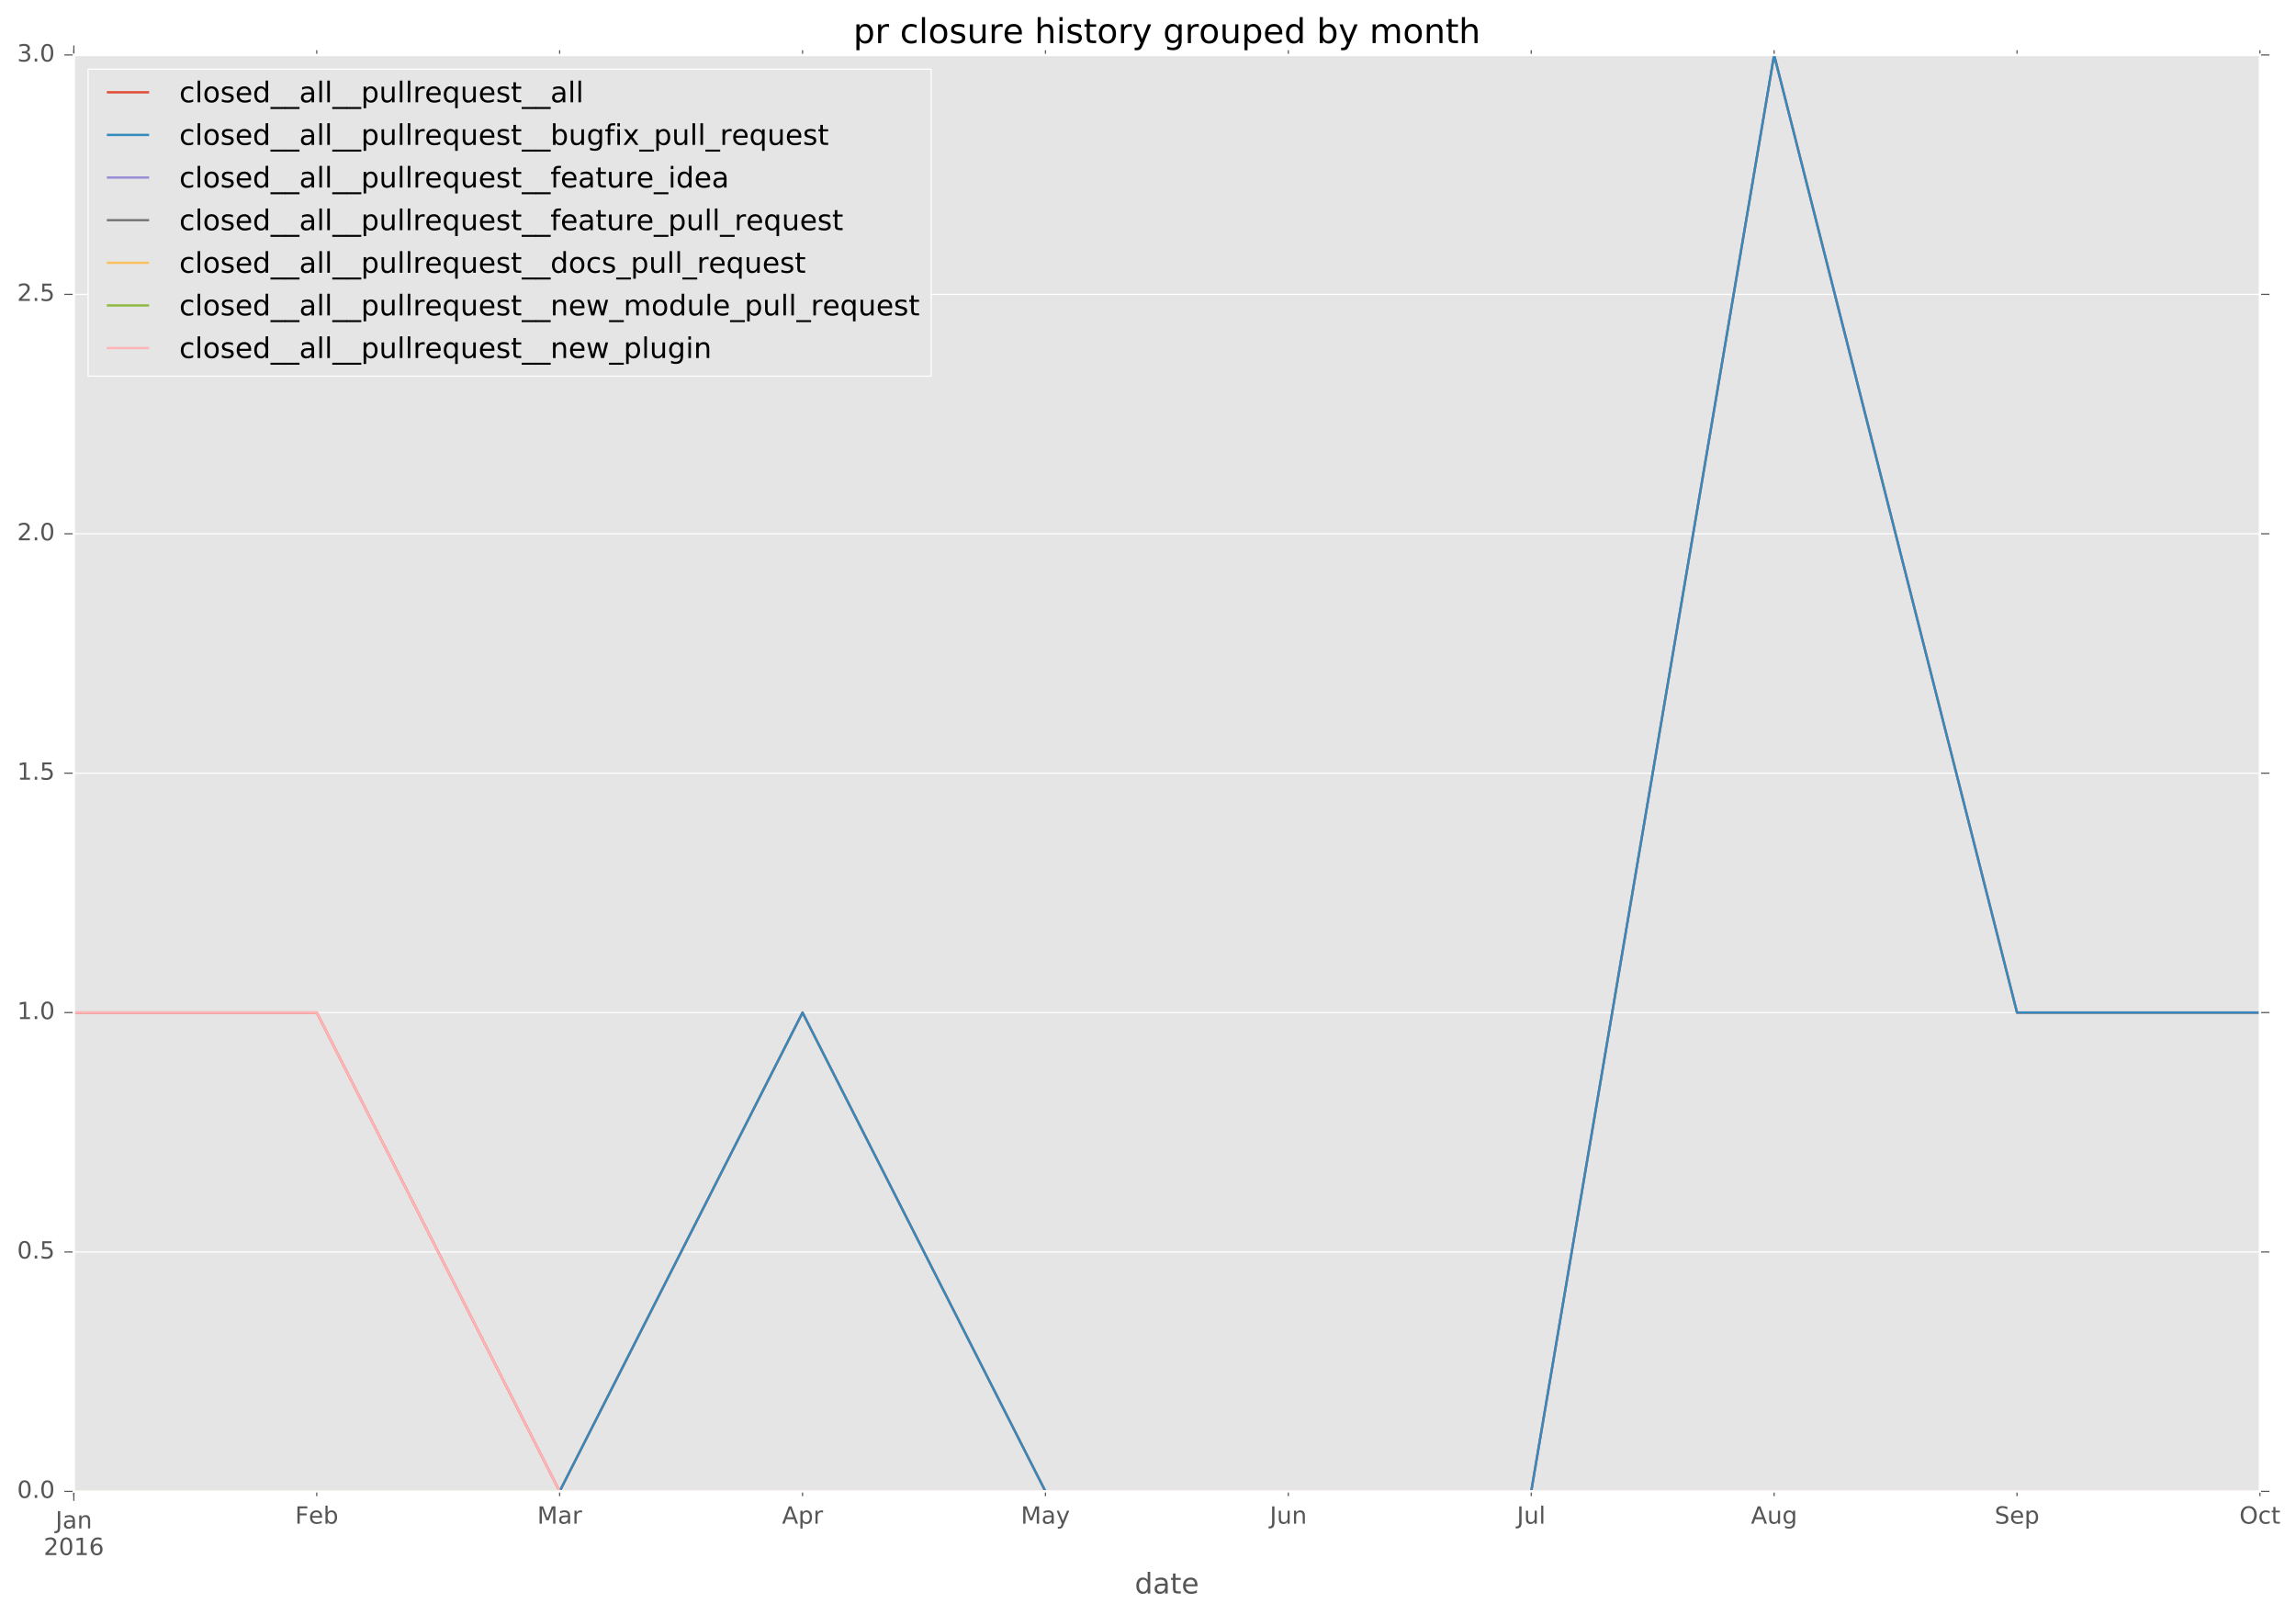 <?xml version="1.0" encoding="utf-8" standalone="no"?>
<!DOCTYPE svg PUBLIC "-//W3C//DTD SVG 1.1//EN"
  "http://www.w3.org/Graphics/SVG/1.1/DTD/svg11.dtd">
<!-- Created with matplotlib (http://matplotlib.org/) -->
<svg height="680pt" version="1.1" viewBox="0 0 967 680" width="967pt" xmlns="http://www.w3.org/2000/svg" xmlns:xlink="http://www.w3.org/1999/xlink">
 <defs>
  <style type="text/css">
*{stroke-linecap:butt;stroke-linejoin:round;stroke-miterlimit:100000;}
  </style>
 </defs>
 <g id="figure_1">
  <g id="patch_1">
   <path d="M 0 680.631 
L 967.648 680.631 
L 967.648 0 
L 0 0 
z
" style="fill:#ffffff;"/>
  </g>
  <g id="axes_1">
   <g id="patch_2">
    <path d="M 31.103 627.942 
L 951.803 627.942 
L 951.803 23.142 
L 31.103 23.142 
z
" style="fill:#e5e5e5;"/>
   </g>
   <g id="matplotlib.axis_1">
    <g id="xtick_1">
     <g id="line2d_1">
      <path clip-path="url(#pcc38a753d5)" d="M 31.103 627.942 
L 31.103 23.142 
" style="fill:none;stroke:#ffffff;stroke-linecap:square;stroke-width:0.5;"/>
     </g>
     <g id="line2d_2">
      <defs>
       <path d="M 0 0 
L 0 4 
" id="ma1727d5606" style="stroke:#555555;stroke-width:0.5;"/>
      </defs>
      <g>
       <use style="fill:#555555;stroke:#555555;stroke-width:0.5;" x="31.103" xlink:href="#ma1727d5606" y="627.942"/>
      </g>
     </g>
     <g id="line2d_3">
      <defs>
       <path d="M 0 0 
L 0 -4 
" id="m075ff909b9" style="stroke:#555555;stroke-width:0.5;"/>
      </defs>
      <g>
       <use style="fill:#555555;stroke:#555555;stroke-width:0.5;" x="31.103" xlink:href="#m075ff909b9" y="23.142"/>
      </g>
     </g>
     <g id="text_1">
      <!-- Jan -->
      <defs>
       <path d="M 54.891 33.016 
L 54.891 0 
L 45.906 0 
L 45.906 32.719 
Q 45.906 40.484 42.875 44.328 
Q 39.844 48.188 33.797 48.188 
Q 26.516 48.188 22.312 43.547 
Q 18.109 38.922 18.109 30.906 
L 18.109 0 
L 9.078 0 
L 9.078 54.688 
L 18.109 54.688 
L 18.109 46.188 
Q 21.344 51.125 25.703 53.562 
Q 30.078 56 35.797 56 
Q 45.219 56 50.047 50.172 
Q 54.891 44.344 54.891 33.016 
" id="BitstreamVeraSans-Roman-6e"/>
       <path d="M 34.281 27.484 
Q 23.391 27.484 19.188 25 
Q 14.984 22.516 14.984 16.5 
Q 14.984 11.719 18.141 8.906 
Q 21.297 6.109 26.703 6.109 
Q 34.188 6.109 38.703 11.406 
Q 43.219 16.703 43.219 25.484 
L 43.219 27.484 
z
M 52.203 31.203 
L 52.203 0 
L 43.219 0 
L 43.219 8.297 
Q 40.141 3.328 35.547 0.953 
Q 30.953 -1.422 24.312 -1.422 
Q 15.922 -1.422 10.953 3.297 
Q 6 8.016 6 15.922 
Q 6 25.141 12.172 29.828 
Q 18.359 34.516 30.609 34.516 
L 43.219 34.516 
L 43.219 35.406 
Q 43.219 41.609 39.141 45 
Q 35.062 48.391 27.688 48.391 
Q 23 48.391 18.547 47.266 
Q 14.109 46.141 10.016 43.891 
L 10.016 52.203 
Q 14.938 54.109 19.578 55.047 
Q 24.219 56 28.609 56 
Q 40.484 56 46.344 49.844 
Q 52.203 43.703 52.203 31.203 
" id="BitstreamVeraSans-Roman-61"/>
       <path d="M 9.812 72.906 
L 19.672 72.906 
L 19.672 5.078 
Q 19.672 -8.109 14.672 -14.062 
Q 9.672 -20.016 -1.422 -20.016 
L -5.172 -20.016 
L -5.172 -11.719 
L -2.094 -11.719 
Q 4.438 -11.719 7.125 -8.047 
Q 9.812 -4.391 9.812 5.078 
z
" id="BitstreamVeraSans-Roman-4a"/>
      </defs>
      <g style="fill:#555555;" transform="translate(23.395 643.54)scale(0.1 -0.1)">
       <use xlink:href="#BitstreamVeraSans-Roman-4a"/>
       <use x="29.492" xlink:href="#BitstreamVeraSans-Roman-61"/>
       <use x="90.771" xlink:href="#BitstreamVeraSans-Roman-6e"/>
      </g>
      <!-- 2016 -->
      <defs>
       <path d="M 19.188 8.297 
L 53.609 8.297 
L 53.609 0 
L 7.328 0 
L 7.328 8.297 
Q 12.938 14.109 22.625 23.891 
Q 32.328 33.688 34.812 36.531 
Q 39.547 41.844 41.422 45.531 
Q 43.312 49.219 43.312 52.781 
Q 43.312 58.594 39.234 62.25 
Q 35.156 65.922 28.609 65.922 
Q 23.969 65.922 18.812 64.312 
Q 13.672 62.703 7.812 59.422 
L 7.812 69.391 
Q 13.766 71.781 18.938 73 
Q 24.125 74.219 28.422 74.219 
Q 39.75 74.219 46.484 68.547 
Q 53.219 62.891 53.219 53.422 
Q 53.219 48.922 51.531 44.891 
Q 49.859 40.875 45.406 35.406 
Q 44.188 33.984 37.641 27.219 
Q 31.109 20.453 19.188 8.297 
" id="BitstreamVeraSans-Roman-32"/>
       <path d="M 31.781 66.406 
Q 24.172 66.406 20.328 58.906 
Q 16.5 51.422 16.5 36.375 
Q 16.5 21.391 20.328 13.891 
Q 24.172 6.391 31.781 6.391 
Q 39.453 6.391 43.281 13.891 
Q 47.125 21.391 47.125 36.375 
Q 47.125 51.422 43.281 58.906 
Q 39.453 66.406 31.781 66.406 
M 31.781 74.219 
Q 44.047 74.219 50.516 64.516 
Q 56.984 54.828 56.984 36.375 
Q 56.984 17.969 50.516 8.266 
Q 44.047 -1.422 31.781 -1.422 
Q 19.531 -1.422 13.062 8.266 
Q 6.594 17.969 6.594 36.375 
Q 6.594 54.828 13.062 64.516 
Q 19.531 74.219 31.781 74.219 
" id="BitstreamVeraSans-Roman-30"/>
       <path d="M 12.406 8.297 
L 28.516 8.297 
L 28.516 63.922 
L 10.984 60.406 
L 10.984 69.391 
L 28.422 72.906 
L 38.281 72.906 
L 38.281 8.297 
L 54.391 8.297 
L 54.391 0 
L 12.406 0 
z
" id="BitstreamVeraSans-Roman-31"/>
       <path d="M 33.016 40.375 
Q 26.375 40.375 22.484 35.828 
Q 18.609 31.297 18.609 23.391 
Q 18.609 15.531 22.484 10.953 
Q 26.375 6.391 33.016 6.391 
Q 39.656 6.391 43.531 10.953 
Q 47.406 15.531 47.406 23.391 
Q 47.406 31.297 43.531 35.828 
Q 39.656 40.375 33.016 40.375 
M 52.594 71.297 
L 52.594 62.312 
Q 48.875 64.062 45.094 64.984 
Q 41.312 65.922 37.594 65.922 
Q 27.828 65.922 22.672 59.328 
Q 17.531 52.734 16.797 39.406 
Q 19.672 43.656 24.016 45.922 
Q 28.375 48.188 33.594 48.188 
Q 44.578 48.188 50.953 41.516 
Q 57.328 34.859 57.328 23.391 
Q 57.328 12.156 50.688 5.359 
Q 44.047 -1.422 33.016 -1.422 
Q 20.359 -1.422 13.672 8.266 
Q 6.984 17.969 6.984 36.375 
Q 6.984 53.656 15.188 63.938 
Q 23.391 74.219 37.203 74.219 
Q 40.922 74.219 44.703 73.484 
Q 48.484 72.75 52.594 71.297 
" id="BitstreamVeraSans-Roman-36"/>
      </defs>
      <g style="fill:#555555;" transform="translate(18.378 654.738)scale(0.1 -0.1)">
       <use xlink:href="#BitstreamVeraSans-Roman-32"/>
       <use x="63.623" xlink:href="#BitstreamVeraSans-Roman-30"/>
       <use x="127.246" xlink:href="#BitstreamVeraSans-Roman-31"/>
       <use x="190.869" xlink:href="#BitstreamVeraSans-Roman-36"/>
      </g>
     </g>
    </g>
    <g id="xtick_2">
     <g id="line2d_4">
      <defs>
       <path d="M 0 0 
L 0 2 
" id="m8c9cc73d54" style="stroke:#555555;stroke-width:0.5;"/>
      </defs>
      <g>
       <use style="fill:#555555;stroke:#555555;stroke-width:0.5;" x="31.103" xlink:href="#m8c9cc73d54" y="627.942"/>
      </g>
     </g>
     <g id="line2d_5">
      <defs>
       <path d="M 0 0 
L 0 -2 
" id="m7465d8d0e3" style="stroke:#555555;stroke-width:0.5;"/>
      </defs>
      <g>
       <use style="fill:#555555;stroke:#555555;stroke-width:0.5;" x="31.103" xlink:href="#m7465d8d0e3" y="23.142"/>
      </g>
     </g>
    </g>
    <g id="xtick_3">
     <g id="line2d_6">
      <g>
       <use style="fill:#555555;stroke:#555555;stroke-width:0.5;" x="133.403" xlink:href="#m8c9cc73d54" y="627.942"/>
      </g>
     </g>
     <g id="line2d_7">
      <g>
       <use style="fill:#555555;stroke:#555555;stroke-width:0.5;" x="133.403" xlink:href="#m7465d8d0e3" y="23.142"/>
      </g>
     </g>
     <g id="text_2">
      <!-- Feb -->
      <defs>
       <path d="M 56.203 29.594 
L 56.203 25.203 
L 14.891 25.203 
Q 15.484 15.922 20.484 11.062 
Q 25.484 6.203 34.422 6.203 
Q 39.594 6.203 44.453 7.469 
Q 49.312 8.734 54.109 11.281 
L 54.109 2.781 
Q 49.266 0.734 44.188 -0.344 
Q 39.109 -1.422 33.891 -1.422 
Q 20.797 -1.422 13.156 6.188 
Q 5.516 13.812 5.516 26.812 
Q 5.516 40.234 12.766 48.109 
Q 20.016 56 32.328 56 
Q 43.359 56 49.781 48.891 
Q 56.203 41.797 56.203 29.594 
M 47.219 32.234 
Q 47.125 39.594 43.094 43.984 
Q 39.062 48.391 32.422 48.391 
Q 24.906 48.391 20.391 44.141 
Q 15.875 39.891 15.188 32.172 
z
" id="BitstreamVeraSans-Roman-65"/>
       <path d="M 9.812 72.906 
L 51.703 72.906 
L 51.703 64.594 
L 19.672 64.594 
L 19.672 43.109 
L 48.578 43.109 
L 48.578 34.812 
L 19.672 34.812 
L 19.672 0 
L 9.812 0 
z
" id="BitstreamVeraSans-Roman-46"/>
       <path d="M 48.688 27.297 
Q 48.688 37.203 44.609 42.844 
Q 40.531 48.484 33.406 48.484 
Q 26.266 48.484 22.188 42.844 
Q 18.109 37.203 18.109 27.297 
Q 18.109 17.391 22.188 11.75 
Q 26.266 6.109 33.406 6.109 
Q 40.531 6.109 44.609 11.75 
Q 48.688 17.391 48.688 27.297 
M 18.109 46.391 
Q 20.953 51.266 25.266 53.625 
Q 29.594 56 35.594 56 
Q 45.562 56 51.781 48.094 
Q 58.016 40.188 58.016 27.297 
Q 58.016 14.406 51.781 6.484 
Q 45.562 -1.422 35.594 -1.422 
Q 29.594 -1.422 25.266 0.953 
Q 20.953 3.328 18.109 8.203 
L 18.109 0 
L 9.078 0 
L 9.078 75.984 
L 18.109 75.984 
z
" id="BitstreamVeraSans-Roman-62"/>
      </defs>
      <g style="fill:#555555;" transform="translate(124.28 641.54)scale(0.1 -0.1)">
       <use xlink:href="#BitstreamVeraSans-Roman-46"/>
       <use x="57.441" xlink:href="#BitstreamVeraSans-Roman-65"/>
       <use x="118.965" xlink:href="#BitstreamVeraSans-Roman-62"/>
      </g>
     </g>
    </g>
    <g id="xtick_4">
     <g id="line2d_8">
      <g>
       <use style="fill:#555555;stroke:#555555;stroke-width:0.5;" x="235.703" xlink:href="#m8c9cc73d54" y="627.942"/>
      </g>
     </g>
     <g id="line2d_9">
      <g>
       <use style="fill:#555555;stroke:#555555;stroke-width:0.5;" x="235.703" xlink:href="#m7465d8d0e3" y="23.142"/>
      </g>
     </g>
     <g id="text_3">
      <!-- Mar -->
      <defs>
       <path d="M 9.812 72.906 
L 24.516 72.906 
L 43.109 23.297 
L 61.812 72.906 
L 76.516 72.906 
L 76.516 0 
L 66.891 0 
L 66.891 64.016 
L 48.094 14.016 
L 38.188 14.016 
L 19.391 64.016 
L 19.391 0 
L 9.812 0 
z
" id="BitstreamVeraSans-Roman-4d"/>
       <path d="M 41.109 46.297 
Q 39.594 47.172 37.812 47.578 
Q 36.031 48 33.891 48 
Q 26.266 48 22.188 43.047 
Q 18.109 38.094 18.109 28.812 
L 18.109 0 
L 9.078 0 
L 9.078 54.688 
L 18.109 54.688 
L 18.109 46.188 
Q 20.953 51.172 25.484 53.578 
Q 30.031 56 36.531 56 
Q 37.453 56 38.578 55.875 
Q 39.703 55.766 41.062 55.516 
z
" id="BitstreamVeraSans-Roman-72"/>
      </defs>
      <g style="fill:#555555;" transform="translate(226.27 641.54)scale(0.1 -0.1)">
       <use xlink:href="#BitstreamVeraSans-Roman-4d"/>
       <use x="86.279" xlink:href="#BitstreamVeraSans-Roman-61"/>
       <use x="147.559" xlink:href="#BitstreamVeraSans-Roman-72"/>
      </g>
     </g>
    </g>
    <g id="xtick_5">
     <g id="line2d_10">
      <g>
       <use style="fill:#555555;stroke:#555555;stroke-width:0.5;" x="338.003" xlink:href="#m8c9cc73d54" y="627.942"/>
      </g>
     </g>
     <g id="line2d_11">
      <g>
       <use style="fill:#555555;stroke:#555555;stroke-width:0.5;" x="338.003" xlink:href="#m7465d8d0e3" y="23.142"/>
      </g>
     </g>
     <g id="text_4">
      <!-- Apr -->
      <defs>
       <path d="M 18.109 8.203 
L 18.109 -20.797 
L 9.078 -20.797 
L 9.078 54.688 
L 18.109 54.688 
L 18.109 46.391 
Q 20.953 51.266 25.266 53.625 
Q 29.594 56 35.594 56 
Q 45.562 56 51.781 48.094 
Q 58.016 40.188 58.016 27.297 
Q 58.016 14.406 51.781 6.484 
Q 45.562 -1.422 35.594 -1.422 
Q 29.594 -1.422 25.266 0.953 
Q 20.953 3.328 18.109 8.203 
M 48.688 27.297 
Q 48.688 37.203 44.609 42.844 
Q 40.531 48.484 33.406 48.484 
Q 26.266 48.484 22.188 42.844 
Q 18.109 37.203 18.109 27.297 
Q 18.109 17.391 22.188 11.75 
Q 26.266 6.109 33.406 6.109 
Q 40.531 6.109 44.609 11.75 
Q 48.688 17.391 48.688 27.297 
" id="BitstreamVeraSans-Roman-70"/>
       <path d="M 34.188 63.188 
L 20.797 26.906 
L 47.609 26.906 
z
M 28.609 72.906 
L 39.797 72.906 
L 67.578 0 
L 57.328 0 
L 50.688 18.703 
L 17.828 18.703 
L 11.188 0 
L 0.781 0 
z
" id="BitstreamVeraSans-Roman-41"/>
      </defs>
      <g style="fill:#555555;" transform="translate(329.353 641.54)scale(0.1 -0.1)">
       <use xlink:href="#BitstreamVeraSans-Roman-41"/>
       <use x="68.408" xlink:href="#BitstreamVeraSans-Roman-70"/>
       <use x="131.885" xlink:href="#BitstreamVeraSans-Roman-72"/>
      </g>
     </g>
    </g>
    <g id="xtick_6">
     <g id="line2d_12">
      <g>
       <use style="fill:#555555;stroke:#555555;stroke-width:0.5;" x="440.303" xlink:href="#m8c9cc73d54" y="627.942"/>
      </g>
     </g>
     <g id="line2d_13">
      <g>
       <use style="fill:#555555;stroke:#555555;stroke-width:0.5;" x="440.303" xlink:href="#m7465d8d0e3" y="23.142"/>
      </g>
     </g>
     <g id="text_5">
      <!-- May -->
      <defs>
       <path d="M 32.172 -5.078 
Q 28.375 -14.844 24.75 -17.812 
Q 21.141 -20.797 15.094 -20.797 
L 7.906 -20.797 
L 7.906 -13.281 
L 13.188 -13.281 
Q 16.891 -13.281 18.938 -11.516 
Q 21 -9.766 23.484 -3.219 
L 25.094 0.875 
L 2.984 54.688 
L 12.5 54.688 
L 29.594 11.922 
L 46.688 54.688 
L 56.203 54.688 
z
" id="BitstreamVeraSans-Roman-79"/>
      </defs>
      <g style="fill:#555555;" transform="translate(429.966 641.54)scale(0.1 -0.1)">
       <use xlink:href="#BitstreamVeraSans-Roman-4d"/>
       <use x="86.279" xlink:href="#BitstreamVeraSans-Roman-61"/>
       <use x="147.559" xlink:href="#BitstreamVeraSans-Roman-79"/>
      </g>
     </g>
    </g>
    <g id="xtick_7">
     <g id="line2d_14">
      <g>
       <use style="fill:#555555;stroke:#555555;stroke-width:0.5;" x="542.603" xlink:href="#m8c9cc73d54" y="627.942"/>
      </g>
     </g>
     <g id="line2d_15">
      <g>
       <use style="fill:#555555;stroke:#555555;stroke-width:0.5;" x="542.603" xlink:href="#m7465d8d0e3" y="23.142"/>
      </g>
     </g>
     <g id="text_6">
      <!-- Jun -->
      <defs>
       <path d="M 8.5 21.578 
L 8.5 54.688 
L 17.484 54.688 
L 17.484 21.922 
Q 17.484 14.156 20.5 10.266 
Q 23.531 6.391 29.594 6.391 
Q 36.859 6.391 41.078 11.031 
Q 45.312 15.672 45.312 23.688 
L 45.312 54.688 
L 54.297 54.688 
L 54.297 0 
L 45.312 0 
L 45.312 8.406 
Q 42.047 3.422 37.719 1 
Q 33.406 -1.422 27.688 -1.422 
Q 18.266 -1.422 13.375 4.438 
Q 8.5 10.297 8.5 21.578 
" id="BitstreamVeraSans-Roman-75"/>
      </defs>
      <g style="fill:#555555;" transform="translate(534.791 641.54)scale(0.1 -0.1)">
       <use xlink:href="#BitstreamVeraSans-Roman-4a"/>
       <use x="29.492" xlink:href="#BitstreamVeraSans-Roman-75"/>
       <use x="92.871" xlink:href="#BitstreamVeraSans-Roman-6e"/>
      </g>
     </g>
    </g>
    <g id="xtick_8">
     <g id="line2d_16">
      <g>
       <use style="fill:#555555;stroke:#555555;stroke-width:0.5;" x="644.903" xlink:href="#m8c9cc73d54" y="627.942"/>
      </g>
     </g>
     <g id="line2d_17">
      <g>
       <use style="fill:#555555;stroke:#555555;stroke-width:0.5;" x="644.903" xlink:href="#m7465d8d0e3" y="23.142"/>
      </g>
     </g>
     <g id="text_7">
      <!-- Jul -->
      <defs>
       <path d="M 9.422 75.984 
L 18.406 75.984 
L 18.406 0 
L 9.422 0 
z
" id="BitstreamVeraSans-Roman-6c"/>
      </defs>
      <g style="fill:#555555;" transform="translate(638.87 641.54)scale(0.1 -0.1)">
       <use xlink:href="#BitstreamVeraSans-Roman-4a"/>
       <use x="29.492" xlink:href="#BitstreamVeraSans-Roman-75"/>
       <use x="92.871" xlink:href="#BitstreamVeraSans-Roman-6c"/>
      </g>
     </g>
    </g>
    <g id="xtick_9">
     <g id="line2d_18">
      <g>
       <use style="fill:#555555;stroke:#555555;stroke-width:0.5;" x="747.203" xlink:href="#m8c9cc73d54" y="627.942"/>
      </g>
     </g>
     <g id="line2d_19">
      <g>
       <use style="fill:#555555;stroke:#555555;stroke-width:0.5;" x="747.203" xlink:href="#m7465d8d0e3" y="23.142"/>
      </g>
     </g>
     <g id="text_8">
      <!-- Aug -->
      <defs>
       <path d="M 45.406 27.984 
Q 45.406 37.75 41.375 43.109 
Q 37.359 48.484 30.078 48.484 
Q 22.859 48.484 18.828 43.109 
Q 14.797 37.75 14.797 27.984 
Q 14.797 18.266 18.828 12.891 
Q 22.859 7.516 30.078 7.516 
Q 37.359 7.516 41.375 12.891 
Q 45.406 18.266 45.406 27.984 
M 54.391 6.781 
Q 54.391 -7.172 48.188 -13.984 
Q 42 -20.797 29.203 -20.797 
Q 24.469 -20.797 20.266 -20.094 
Q 16.062 -19.391 12.109 -17.922 
L 12.109 -9.188 
Q 16.062 -11.328 19.922 -12.344 
Q 23.781 -13.375 27.781 -13.375 
Q 36.625 -13.375 41.016 -8.766 
Q 45.406 -4.156 45.406 5.172 
L 45.406 9.625 
Q 42.625 4.781 38.281 2.391 
Q 33.938 0 27.875 0 
Q 17.828 0 11.672 7.656 
Q 5.516 15.328 5.516 27.984 
Q 5.516 40.672 11.672 48.328 
Q 17.828 56 27.875 56 
Q 33.938 56 38.281 53.609 
Q 42.625 51.219 45.406 46.391 
L 45.406 54.688 
L 54.391 54.688 
z
" id="BitstreamVeraSans-Roman-67"/>
      </defs>
      <g style="fill:#555555;" transform="translate(737.44 641.54)scale(0.1 -0.1)">
       <use xlink:href="#BitstreamVeraSans-Roman-41"/>
       <use x="68.408" xlink:href="#BitstreamVeraSans-Roman-75"/>
       <use x="131.787" xlink:href="#BitstreamVeraSans-Roman-67"/>
      </g>
     </g>
    </g>
    <g id="xtick_10">
     <g id="line2d_20">
      <g>
       <use style="fill:#555555;stroke:#555555;stroke-width:0.5;" x="849.503" xlink:href="#m8c9cc73d54" y="627.942"/>
      </g>
     </g>
     <g id="line2d_21">
      <g>
       <use style="fill:#555555;stroke:#555555;stroke-width:0.5;" x="849.503" xlink:href="#m7465d8d0e3" y="23.142"/>
      </g>
     </g>
     <g id="text_9">
      <!-- Sep -->
      <defs>
       <path d="M 53.516 70.516 
L 53.516 60.891 
Q 47.906 63.578 42.922 64.891 
Q 37.938 66.219 33.297 66.219 
Q 25.25 66.219 20.875 63.094 
Q 16.5 59.969 16.5 54.203 
Q 16.5 49.359 19.406 46.891 
Q 22.312 44.438 30.422 42.922 
L 36.375 41.703 
Q 47.406 39.594 52.656 34.297 
Q 57.906 29 57.906 20.125 
Q 57.906 9.516 50.797 4.047 
Q 43.703 -1.422 29.984 -1.422 
Q 24.812 -1.422 18.969 -0.25 
Q 13.141 0.922 6.891 3.219 
L 6.891 13.375 
Q 12.891 10.016 18.656 8.297 
Q 24.422 6.594 29.984 6.594 
Q 38.422 6.594 43.016 9.906 
Q 47.609 13.234 47.609 19.391 
Q 47.609 24.75 44.312 27.781 
Q 41.016 30.812 33.5 32.328 
L 27.484 33.5 
Q 16.453 35.688 11.516 40.375 
Q 6.594 45.062 6.594 53.422 
Q 6.594 63.094 13.406 68.656 
Q 20.219 74.219 32.172 74.219 
Q 37.312 74.219 42.625 73.281 
Q 47.953 72.359 53.516 70.516 
" id="BitstreamVeraSans-Roman-53"/>
      </defs>
      <g style="fill:#555555;" transform="translate(840.078 641.54)scale(0.1 -0.1)">
       <use xlink:href="#BitstreamVeraSans-Roman-53"/>
       <use x="63.477" xlink:href="#BitstreamVeraSans-Roman-65"/>
       <use x="125.0" xlink:href="#BitstreamVeraSans-Roman-70"/>
      </g>
     </g>
    </g>
    <g id="xtick_11">
     <g id="line2d_22">
      <g>
       <use style="fill:#555555;stroke:#555555;stroke-width:0.5;" x="951.803" xlink:href="#m8c9cc73d54" y="627.942"/>
      </g>
     </g>
     <g id="line2d_23">
      <g>
       <use style="fill:#555555;stroke:#555555;stroke-width:0.5;" x="951.803" xlink:href="#m7465d8d0e3" y="23.142"/>
      </g>
     </g>
     <g id="text_10">
      <!-- Oct -->
      <defs>
       <path d="M 39.406 66.219 
Q 28.656 66.219 22.328 58.203 
Q 16.016 50.203 16.016 36.375 
Q 16.016 22.609 22.328 14.594 
Q 28.656 6.594 39.406 6.594 
Q 50.141 6.594 56.422 14.594 
Q 62.703 22.609 62.703 36.375 
Q 62.703 50.203 56.422 58.203 
Q 50.141 66.219 39.406 66.219 
M 39.406 74.219 
Q 54.734 74.219 63.906 63.938 
Q 73.094 53.656 73.094 36.375 
Q 73.094 19.141 63.906 8.859 
Q 54.734 -1.422 39.406 -1.422 
Q 24.031 -1.422 14.812 8.828 
Q 5.609 19.094 5.609 36.375 
Q 5.609 53.656 14.812 63.938 
Q 24.031 74.219 39.406 74.219 
" id="BitstreamVeraSans-Roman-4f"/>
       <path d="M 18.312 70.219 
L 18.312 54.688 
L 36.812 54.688 
L 36.812 47.703 
L 18.312 47.703 
L 18.312 18.016 
Q 18.312 11.328 20.141 9.422 
Q 21.969 7.516 27.594 7.516 
L 36.812 7.516 
L 36.812 0 
L 27.594 0 
Q 17.188 0 13.234 3.875 
Q 9.281 7.766 9.281 18.016 
L 9.281 47.703 
L 2.688 47.703 
L 2.688 54.688 
L 9.281 54.688 
L 9.281 70.219 
z
" id="BitstreamVeraSans-Roman-74"/>
       <path d="M 48.781 52.594 
L 48.781 44.188 
Q 44.969 46.297 41.141 47.344 
Q 37.312 48.391 33.406 48.391 
Q 24.656 48.391 19.812 42.844 
Q 14.984 37.312 14.984 27.297 
Q 14.984 17.281 19.812 11.734 
Q 24.656 6.203 33.406 6.203 
Q 37.312 6.203 41.141 7.25 
Q 44.969 8.297 48.781 10.406 
L 48.781 2.094 
Q 45.016 0.344 40.984 -0.531 
Q 36.969 -1.422 32.422 -1.422 
Q 20.062 -1.422 12.781 6.344 
Q 5.516 14.109 5.516 27.297 
Q 5.516 40.672 12.859 48.328 
Q 20.219 56 33.016 56 
Q 37.156 56 41.109 55.141 
Q 45.062 54.297 48.781 52.594 
" id="BitstreamVeraSans-Roman-63"/>
      </defs>
      <g style="fill:#555555;" transform="translate(943.158 641.54)scale(0.1 -0.1)">
       <use xlink:href="#BitstreamVeraSans-Roman-4f"/>
       <use x="78.711" xlink:href="#BitstreamVeraSans-Roman-63"/>
       <use x="133.691" xlink:href="#BitstreamVeraSans-Roman-74"/>
      </g>
     </g>
    </g>
    <g id="text_11">
     <!-- date -->
     <defs>
      <path d="M 45.406 46.391 
L 45.406 75.984 
L 54.391 75.984 
L 54.391 0 
L 45.406 0 
L 45.406 8.203 
Q 42.578 3.328 38.25 0.953 
Q 33.938 -1.422 27.875 -1.422 
Q 17.969 -1.422 11.734 6.484 
Q 5.516 14.406 5.516 27.297 
Q 5.516 40.188 11.734 48.094 
Q 17.969 56 27.875 56 
Q 33.938 56 38.25 53.625 
Q 42.578 51.266 45.406 46.391 
M 14.797 27.297 
Q 14.797 17.391 18.875 11.75 
Q 22.953 6.109 30.078 6.109 
Q 37.203 6.109 41.297 11.75 
Q 45.406 17.391 45.406 27.297 
Q 45.406 37.203 41.297 42.844 
Q 37.203 48.484 30.078 48.484 
Q 22.953 48.484 18.875 42.844 
Q 14.797 37.203 14.797 27.297 
" id="BitstreamVeraSans-Roman-64"/>
     </defs>
     <g style="fill:#555555;" transform="translate(477.923 670.936)scale(0.12 -0.12)">
      <use xlink:href="#BitstreamVeraSans-Roman-64"/>
      <use x="63.477" xlink:href="#BitstreamVeraSans-Roman-61"/>
      <use x="124.756" xlink:href="#BitstreamVeraSans-Roman-74"/>
      <use x="163.965" xlink:href="#BitstreamVeraSans-Roman-65"/>
     </g>
    </g>
   </g>
   <g id="matplotlib.axis_2">
    <g id="ytick_1">
     <g id="line2d_24">
      <path clip-path="url(#pcc38a753d5)" d="M 31.103 627.942 
L 951.803 627.942 
" style="fill:none;stroke:#ffffff;stroke-linecap:square;stroke-width:0.5;"/>
     </g>
     <g id="line2d_25">
      <defs>
       <path d="M 0 0 
L -4 0 
" id="m5e8df4a61f" style="stroke:#555555;stroke-width:0.5;"/>
      </defs>
      <g>
       <use style="fill:#555555;stroke:#555555;stroke-width:0.5;" x="31.103" xlink:href="#m5e8df4a61f" y="627.942"/>
      </g>
     </g>
     <g id="line2d_26">
      <defs>
       <path d="M 0 0 
L 4 0 
" id="m4ca5c4019c" style="stroke:#555555;stroke-width:0.5;"/>
      </defs>
      <g>
       <use style="fill:#555555;stroke:#555555;stroke-width:0.5;" x="951.803" xlink:href="#m4ca5c4019c" y="627.942"/>
      </g>
     </g>
     <g id="text_12">
      <!-- 0.0 -->
      <defs>
       <path d="M 10.688 12.406 
L 21 12.406 
L 21 0 
L 10.688 0 
z
" id="BitstreamVeraSans-Roman-2e"/>
      </defs>
      <g style="fill:#555555;" transform="translate(7.2 630.701)scale(0.1 -0.1)">
       <use xlink:href="#BitstreamVeraSans-Roman-30"/>
       <use x="63.623" xlink:href="#BitstreamVeraSans-Roman-2e"/>
       <use x="95.41" xlink:href="#BitstreamVeraSans-Roman-30"/>
      </g>
     </g>
    </g>
    <g id="ytick_2">
     <g id="line2d_27">
      <path clip-path="url(#pcc38a753d5)" d="M 31.103 527.142 
L 951.803 527.142 
" style="fill:none;stroke:#ffffff;stroke-linecap:square;stroke-width:0.5;"/>
     </g>
     <g id="line2d_28">
      <g>
       <use style="fill:#555555;stroke:#555555;stroke-width:0.5;" x="31.103" xlink:href="#m5e8df4a61f" y="527.142"/>
      </g>
     </g>
     <g id="line2d_29">
      <g>
       <use style="fill:#555555;stroke:#555555;stroke-width:0.5;" x="951.803" xlink:href="#m4ca5c4019c" y="527.142"/>
      </g>
     </g>
     <g id="text_13">
      <!-- 0.5 -->
      <defs>
       <path d="M 10.797 72.906 
L 49.516 72.906 
L 49.516 64.594 
L 19.828 64.594 
L 19.828 46.734 
Q 21.969 47.469 24.109 47.828 
Q 26.266 48.188 28.422 48.188 
Q 40.625 48.188 47.75 41.5 
Q 54.891 34.812 54.891 23.391 
Q 54.891 11.625 47.562 5.094 
Q 40.234 -1.422 26.906 -1.422 
Q 22.312 -1.422 17.547 -0.641 
Q 12.797 0.141 7.719 1.703 
L 7.719 11.625 
Q 12.109 9.234 16.797 8.062 
Q 21.484 6.891 26.703 6.891 
Q 35.156 6.891 40.078 11.328 
Q 45.016 15.766 45.016 23.391 
Q 45.016 31 40.078 35.438 
Q 35.156 39.891 26.703 39.891 
Q 22.75 39.891 18.812 39.016 
Q 14.891 38.141 10.797 36.281 
z
" id="BitstreamVeraSans-Roman-35"/>
      </defs>
      <g style="fill:#555555;" transform="translate(7.2 529.901)scale(0.1 -0.1)">
       <use xlink:href="#BitstreamVeraSans-Roman-30"/>
       <use x="63.623" xlink:href="#BitstreamVeraSans-Roman-2e"/>
       <use x="95.41" xlink:href="#BitstreamVeraSans-Roman-35"/>
      </g>
     </g>
    </g>
    <g id="ytick_3">
     <g id="line2d_30">
      <path clip-path="url(#pcc38a753d5)" d="M 31.103 426.342 
L 951.803 426.342 
" style="fill:none;stroke:#ffffff;stroke-linecap:square;stroke-width:0.5;"/>
     </g>
     <g id="line2d_31">
      <g>
       <use style="fill:#555555;stroke:#555555;stroke-width:0.5;" x="31.103" xlink:href="#m5e8df4a61f" y="426.342"/>
      </g>
     </g>
     <g id="line2d_32">
      <g>
       <use style="fill:#555555;stroke:#555555;stroke-width:0.5;" x="951.803" xlink:href="#m4ca5c4019c" y="426.342"/>
      </g>
     </g>
     <g id="text_14">
      <!-- 1.0 -->
      <g style="fill:#555555;" transform="translate(7.2 429.101)scale(0.1 -0.1)">
       <use xlink:href="#BitstreamVeraSans-Roman-31"/>
       <use x="63.623" xlink:href="#BitstreamVeraSans-Roman-2e"/>
       <use x="95.41" xlink:href="#BitstreamVeraSans-Roman-30"/>
      </g>
     </g>
    </g>
    <g id="ytick_4">
     <g id="line2d_33">
      <path clip-path="url(#pcc38a753d5)" d="M 31.103 325.542 
L 951.803 325.542 
" style="fill:none;stroke:#ffffff;stroke-linecap:square;stroke-width:0.5;"/>
     </g>
     <g id="line2d_34">
      <g>
       <use style="fill:#555555;stroke:#555555;stroke-width:0.5;" x="31.103" xlink:href="#m5e8df4a61f" y="325.542"/>
      </g>
     </g>
     <g id="line2d_35">
      <g>
       <use style="fill:#555555;stroke:#555555;stroke-width:0.5;" x="951.803" xlink:href="#m4ca5c4019c" y="325.542"/>
      </g>
     </g>
     <g id="text_15">
      <!-- 1.5 -->
      <g style="fill:#555555;" transform="translate(7.2 328.301)scale(0.1 -0.1)">
       <use xlink:href="#BitstreamVeraSans-Roman-31"/>
       <use x="63.623" xlink:href="#BitstreamVeraSans-Roman-2e"/>
       <use x="95.41" xlink:href="#BitstreamVeraSans-Roman-35"/>
      </g>
     </g>
    </g>
    <g id="ytick_5">
     <g id="line2d_36">
      <path clip-path="url(#pcc38a753d5)" d="M 31.103 224.742 
L 951.803 224.742 
" style="fill:none;stroke:#ffffff;stroke-linecap:square;stroke-width:0.5;"/>
     </g>
     <g id="line2d_37">
      <g>
       <use style="fill:#555555;stroke:#555555;stroke-width:0.5;" x="31.103" xlink:href="#m5e8df4a61f" y="224.742"/>
      </g>
     </g>
     <g id="line2d_38">
      <g>
       <use style="fill:#555555;stroke:#555555;stroke-width:0.5;" x="951.803" xlink:href="#m4ca5c4019c" y="224.742"/>
      </g>
     </g>
     <g id="text_16">
      <!-- 2.0 -->
      <g style="fill:#555555;" transform="translate(7.2 227.501)scale(0.1 -0.1)">
       <use xlink:href="#BitstreamVeraSans-Roman-32"/>
       <use x="63.623" xlink:href="#BitstreamVeraSans-Roman-2e"/>
       <use x="95.41" xlink:href="#BitstreamVeraSans-Roman-30"/>
      </g>
     </g>
    </g>
    <g id="ytick_6">
     <g id="line2d_39">
      <path clip-path="url(#pcc38a753d5)" d="M 31.103 123.942 
L 951.803 123.942 
" style="fill:none;stroke:#ffffff;stroke-linecap:square;stroke-width:0.5;"/>
     </g>
     <g id="line2d_40">
      <g>
       <use style="fill:#555555;stroke:#555555;stroke-width:0.5;" x="31.103" xlink:href="#m5e8df4a61f" y="123.942"/>
      </g>
     </g>
     <g id="line2d_41">
      <g>
       <use style="fill:#555555;stroke:#555555;stroke-width:0.5;" x="951.803" xlink:href="#m4ca5c4019c" y="123.942"/>
      </g>
     </g>
     <g id="text_17">
      <!-- 2.5 -->
      <g style="fill:#555555;" transform="translate(7.2 126.701)scale(0.1 -0.1)">
       <use xlink:href="#BitstreamVeraSans-Roman-32"/>
       <use x="63.623" xlink:href="#BitstreamVeraSans-Roman-2e"/>
       <use x="95.41" xlink:href="#BitstreamVeraSans-Roman-35"/>
      </g>
     </g>
    </g>
    <g id="ytick_7">
     <g id="line2d_42">
      <path clip-path="url(#pcc38a753d5)" d="M 31.103 23.142 
L 951.803 23.142 
" style="fill:none;stroke:#ffffff;stroke-linecap:square;stroke-width:0.5;"/>
     </g>
     <g id="line2d_43">
      <g>
       <use style="fill:#555555;stroke:#555555;stroke-width:0.5;" x="31.103" xlink:href="#m5e8df4a61f" y="23.142"/>
      </g>
     </g>
     <g id="line2d_44">
      <g>
       <use style="fill:#555555;stroke:#555555;stroke-width:0.5;" x="951.803" xlink:href="#m4ca5c4019c" y="23.142"/>
      </g>
     </g>
     <g id="text_18">
      <!-- 3.0 -->
      <defs>
       <path d="M 40.578 39.312 
Q 47.656 37.797 51.625 33 
Q 55.609 28.219 55.609 21.188 
Q 55.609 10.406 48.188 4.484 
Q 40.766 -1.422 27.094 -1.422 
Q 22.516 -1.422 17.656 -0.516 
Q 12.797 0.391 7.625 2.203 
L 7.625 11.719 
Q 11.719 9.328 16.594 8.109 
Q 21.484 6.891 26.812 6.891 
Q 36.078 6.891 40.938 10.547 
Q 45.797 14.203 45.797 21.188 
Q 45.797 27.641 41.281 31.266 
Q 36.766 34.906 28.719 34.906 
L 20.219 34.906 
L 20.219 43.016 
L 29.109 43.016 
Q 36.375 43.016 40.234 45.922 
Q 44.094 48.828 44.094 54.297 
Q 44.094 59.906 40.109 62.906 
Q 36.141 65.922 28.719 65.922 
Q 24.656 65.922 20.016 65.031 
Q 15.375 64.156 9.812 62.312 
L 9.812 71.094 
Q 15.438 72.656 20.344 73.438 
Q 25.25 74.219 29.594 74.219 
Q 40.828 74.219 47.359 69.109 
Q 53.906 64.016 53.906 55.328 
Q 53.906 49.266 50.438 45.094 
Q 46.969 40.922 40.578 39.312 
" id="BitstreamVeraSans-Roman-33"/>
      </defs>
      <g style="fill:#555555;" transform="translate(7.2 25.901)scale(0.1 -0.1)">
       <use xlink:href="#BitstreamVeraSans-Roman-33"/>
       <use x="63.623" xlink:href="#BitstreamVeraSans-Roman-2e"/>
       <use x="95.41" xlink:href="#BitstreamVeraSans-Roman-30"/>
      </g>
     </g>
    </g>
   </g>
   <g id="line2d_45">
    <path clip-path="url(#pcc38a753d5)" d="M 31.103 426.342 
L 133.403 426.342 
L 235.703 627.942 
L 338.003 426.342 
L 440.303 627.942 
L 542.603 627.942 
L 644.903 627.942 
L 747.203 23.142 
L 849.503 426.342 
L 951.803 426.342 
" style="fill:none;stroke:#e24a33;stroke-linecap:square;"/>
   </g>
   <g id="line2d_46">
    <path clip-path="url(#pcc38a753d5)" d="M 31.103 627.942 
L 133.403 627.942 
L 235.703 627.942 
L 338.003 426.342 
L 440.303 627.942 
L 542.603 627.942 
L 644.903 627.942 
L 747.203 23.142 
L 849.503 426.342 
L 951.803 426.342 
" style="fill:none;stroke:#348abd;stroke-linecap:square;"/>
   </g>
   <g id="line2d_47">
    <path clip-path="url(#pcc38a753d5)" d="M 31.103 627.942 
L 133.403 627.942 
L 235.703 627.942 
L 338.003 627.942 
L 440.303 627.942 
L 542.603 627.942 
L 644.903 627.942 
L 747.203 627.942 
L 849.503 627.942 
L 951.803 627.942 
" style="fill:none;stroke:#988ed5;stroke-linecap:square;"/>
   </g>
   <g id="line2d_48">
    <path clip-path="url(#pcc38a753d5)" d="M 31.103 627.942 
L 133.403 627.942 
L 235.703 627.942 
L 338.003 627.942 
L 440.303 627.942 
L 542.603 627.942 
L 644.903 627.942 
L 747.203 627.942 
L 849.503 627.942 
L 951.803 627.942 
" style="fill:none;stroke:#777777;stroke-linecap:square;"/>
   </g>
   <g id="line2d_49">
    <path clip-path="url(#pcc38a753d5)" d="M 31.103 627.942 
L 133.403 627.942 
L 235.703 627.942 
L 338.003 627.942 
L 440.303 627.942 
L 542.603 627.942 
L 644.903 627.942 
L 747.203 627.942 
L 849.503 627.942 
L 951.803 627.942 
" style="fill:none;stroke:#fbc15e;stroke-linecap:square;"/>
   </g>
   <g id="line2d_50">
    <path clip-path="url(#pcc38a753d5)" d="M 31.103 627.942 
L 133.403 627.942 
L 235.703 627.942 
L 338.003 627.942 
L 440.303 627.942 
L 542.603 627.942 
L 644.903 627.942 
L 747.203 627.942 
L 849.503 627.942 
L 951.803 627.942 
" style="fill:none;stroke:#8eba42;stroke-linecap:square;"/>
   </g>
   <g id="line2d_51">
    <path clip-path="url(#pcc38a753d5)" d="M 31.103 426.342 
L 133.403 426.342 
L 235.703 627.942 
L 338.003 627.942 
L 440.303 627.942 
L 542.603 627.942 
L 644.903 627.942 
L 747.203 627.942 
L 849.503 627.942 
L 951.803 627.942 
" style="fill:none;stroke:#ffb5b8;stroke-linecap:square;"/>
   </g>
   <g id="patch_3">
    <path d="M 31.103 23.142 
L 951.803 23.142 
" style="fill:none;stroke:#ffffff;stroke-linecap:square;stroke-linejoin:miter;"/>
   </g>
   <g id="patch_4">
    <path d="M 951.803 627.942 
L 951.803 23.142 
" style="fill:none;stroke:#ffffff;stroke-linecap:square;stroke-linejoin:miter;"/>
   </g>
   <g id="patch_5">
    <path d="M 31.103 627.942 
L 951.803 627.942 
" style="fill:none;stroke:#ffffff;stroke-linecap:square;stroke-linejoin:miter;"/>
   </g>
   <g id="patch_6">
    <path d="M 31.103 627.942 
L 31.103 23.142 
" style="fill:none;stroke:#ffffff;stroke-linecap:square;stroke-linejoin:miter;"/>
   </g>
   <g id="text_19">
    <!-- pr closure history grouped by month -->
    <defs>
     <path id="BitstreamVeraSans-Roman-20"/>
     <path d="M 52 44.188 
Q 55.375 50.25 60.062 53.125 
Q 64.75 56 71.094 56 
Q 79.641 56 84.281 50.016 
Q 88.922 44.047 88.922 33.016 
L 88.922 0 
L 79.891 0 
L 79.891 32.719 
Q 79.891 40.578 77.094 44.375 
Q 74.312 48.188 68.609 48.188 
Q 61.625 48.188 57.562 43.547 
Q 53.516 38.922 53.516 30.906 
L 53.516 0 
L 44.484 0 
L 44.484 32.719 
Q 44.484 40.625 41.703 44.406 
Q 38.922 48.188 33.109 48.188 
Q 26.219 48.188 22.156 43.531 
Q 18.109 38.875 18.109 30.906 
L 18.109 0 
L 9.078 0 
L 9.078 54.688 
L 18.109 54.688 
L 18.109 46.188 
Q 21.188 51.219 25.484 53.609 
Q 29.781 56 35.688 56 
Q 41.656 56 45.828 52.969 
Q 50 49.953 52 44.188 
" id="BitstreamVeraSans-Roman-6d"/>
     <path d="M 30.609 48.391 
Q 23.391 48.391 19.188 42.75 
Q 14.984 37.109 14.984 27.297 
Q 14.984 17.484 19.156 11.844 
Q 23.344 6.203 30.609 6.203 
Q 37.797 6.203 41.984 11.859 
Q 46.188 17.531 46.188 27.297 
Q 46.188 37.016 41.984 42.703 
Q 37.797 48.391 30.609 48.391 
M 30.609 56 
Q 42.328 56 49.016 48.375 
Q 55.719 40.766 55.719 27.297 
Q 55.719 13.875 49.016 6.219 
Q 42.328 -1.422 30.609 -1.422 
Q 18.844 -1.422 12.172 6.219 
Q 5.516 13.875 5.516 27.297 
Q 5.516 40.766 12.172 48.375 
Q 18.844 56 30.609 56 
" id="BitstreamVeraSans-Roman-6f"/>
     <path d="M 9.422 54.688 
L 18.406 54.688 
L 18.406 0 
L 9.422 0 
z
M 9.422 75.984 
L 18.406 75.984 
L 18.406 64.594 
L 9.422 64.594 
z
" id="BitstreamVeraSans-Roman-69"/>
     <path d="M 54.891 33.016 
L 54.891 0 
L 45.906 0 
L 45.906 32.719 
Q 45.906 40.484 42.875 44.328 
Q 39.844 48.188 33.797 48.188 
Q 26.516 48.188 22.312 43.547 
Q 18.109 38.922 18.109 30.906 
L 18.109 0 
L 9.078 0 
L 9.078 75.984 
L 18.109 75.984 
L 18.109 46.188 
Q 21.344 51.125 25.703 53.562 
Q 30.078 56 35.797 56 
Q 45.219 56 50.047 50.172 
Q 54.891 44.344 54.891 33.016 
" id="BitstreamVeraSans-Roman-68"/>
     <path d="M 44.281 53.078 
L 44.281 44.578 
Q 40.484 46.531 36.375 47.5 
Q 32.281 48.484 27.875 48.484 
Q 21.188 48.484 17.844 46.438 
Q 14.5 44.391 14.5 40.281 
Q 14.5 37.156 16.891 35.375 
Q 19.281 33.594 26.516 31.984 
L 29.594 31.297 
Q 39.156 29.25 43.188 25.516 
Q 47.219 21.781 47.219 15.094 
Q 47.219 7.469 41.188 3.016 
Q 35.156 -1.422 24.609 -1.422 
Q 20.219 -1.422 15.453 -0.562 
Q 10.688 0.297 5.422 2 
L 5.422 11.281 
Q 10.406 8.688 15.234 7.391 
Q 20.062 6.109 24.812 6.109 
Q 31.156 6.109 34.562 8.281 
Q 37.984 10.453 37.984 14.406 
Q 37.984 18.062 35.516 20.016 
Q 33.062 21.969 24.703 23.781 
L 21.578 24.516 
Q 13.234 26.266 9.516 29.906 
Q 5.812 33.547 5.812 39.891 
Q 5.812 47.609 11.281 51.797 
Q 16.75 56 26.812 56 
Q 31.781 56 36.172 55.266 
Q 40.578 54.547 44.281 53.078 
" id="BitstreamVeraSans-Roman-73"/>
    </defs>
    <g transform="translate(359.383 18.142)scale(0.144 -0.144)">
     <use xlink:href="#BitstreamVeraSans-Roman-70"/>
     <use x="63.477" xlink:href="#BitstreamVeraSans-Roman-72"/>
     <use x="104.59" xlink:href="#BitstreamVeraSans-Roman-20"/>
     <use x="136.377" xlink:href="#BitstreamVeraSans-Roman-63"/>
     <use x="191.357" xlink:href="#BitstreamVeraSans-Roman-6c"/>
     <use x="219.141" xlink:href="#BitstreamVeraSans-Roman-6f"/>
     <use x="280.322" xlink:href="#BitstreamVeraSans-Roman-73"/>
     <use x="332.422" xlink:href="#BitstreamVeraSans-Roman-75"/>
     <use x="395.801" xlink:href="#BitstreamVeraSans-Roman-72"/>
     <use x="436.883" xlink:href="#BitstreamVeraSans-Roman-65"/>
     <use x="498.406" xlink:href="#BitstreamVeraSans-Roman-20"/>
     <use x="530.193" xlink:href="#BitstreamVeraSans-Roman-68"/>
     <use x="593.572" xlink:href="#BitstreamVeraSans-Roman-69"/>
     <use x="621.355" xlink:href="#BitstreamVeraSans-Roman-73"/>
     <use x="673.455" xlink:href="#BitstreamVeraSans-Roman-74"/>
     <use x="712.664" xlink:href="#BitstreamVeraSans-Roman-6f"/>
     <use x="773.846" xlink:href="#BitstreamVeraSans-Roman-72"/>
     <use x="814.959" xlink:href="#BitstreamVeraSans-Roman-79"/>
     <use x="874.139" xlink:href="#BitstreamVeraSans-Roman-20"/>
     <use x="905.926" xlink:href="#BitstreamVeraSans-Roman-67"/>
     <use x="969.402" xlink:href="#BitstreamVeraSans-Roman-72"/>
     <use x="1010.484" xlink:href="#BitstreamVeraSans-Roman-6f"/>
     <use x="1071.666" xlink:href="#BitstreamVeraSans-Roman-75"/>
     <use x="1135.045" xlink:href="#BitstreamVeraSans-Roman-70"/>
     <use x="1198.521" xlink:href="#BitstreamVeraSans-Roman-65"/>
     <use x="1260.045" xlink:href="#BitstreamVeraSans-Roman-64"/>
     <use x="1323.521" xlink:href="#BitstreamVeraSans-Roman-20"/>
     <use x="1355.309" xlink:href="#BitstreamVeraSans-Roman-62"/>
     <use x="1418.785" xlink:href="#BitstreamVeraSans-Roman-79"/>
     <use x="1477.965" xlink:href="#BitstreamVeraSans-Roman-20"/>
     <use x="1509.752" xlink:href="#BitstreamVeraSans-Roman-6d"/>
     <use x="1607.164" xlink:href="#BitstreamVeraSans-Roman-6f"/>
     <use x="1668.346" xlink:href="#BitstreamVeraSans-Roman-6e"/>
     <use x="1731.725" xlink:href="#BitstreamVeraSans-Roman-74"/>
     <use x="1770.934" xlink:href="#BitstreamVeraSans-Roman-68"/>
    </g>
   </g>
   <g id="legend_1">
    <g id="patch_7">
     <path d="M 37.103 158.374 
L 392.159 158.374 
L 392.159 29.142 
L 37.103 29.142 
z
" style="fill:#e5e5e5;stroke:#ffffff;stroke-linejoin:miter;stroke-width:0.5;"/>
    </g>
    <g id="line2d_52">
     <path d="M 45.503 38.86 
L 62.303 38.86 
" style="fill:none;stroke:#e24a33;stroke-linecap:square;"/>
    </g>
    <g id="line2d_53"/>
    <g id="text_20">
     <!-- closed__all__pullrequest__all -->
     <defs>
      <path d="M 50.984 -16.609 
L 50.984 -23.578 
L -0.984 -23.578 
L -0.984 -16.609 
z
" id="BitstreamVeraSans-Roman-5f"/>
      <path d="M 14.797 27.297 
Q 14.797 17.391 18.875 11.75 
Q 22.953 6.109 30.078 6.109 
Q 37.203 6.109 41.297 11.75 
Q 45.406 17.391 45.406 27.297 
Q 45.406 37.203 41.297 42.844 
Q 37.203 48.484 30.078 48.484 
Q 22.953 48.484 18.875 42.844 
Q 14.797 37.203 14.797 27.297 
M 45.406 8.203 
Q 42.578 3.328 38.25 0.953 
Q 33.938 -1.422 27.875 -1.422 
Q 17.969 -1.422 11.734 6.484 
Q 5.516 14.406 5.516 27.297 
Q 5.516 40.188 11.734 48.094 
Q 17.969 56 27.875 56 
Q 33.938 56 38.25 53.625 
Q 42.578 51.266 45.406 46.391 
L 45.406 54.688 
L 54.391 54.688 
L 54.391 -20.797 
L 45.406 -20.797 
z
" id="BitstreamVeraSans-Roman-71"/>
     </defs>
     <g transform="translate(75.503 43.06)scale(0.12 -0.12)">
      <use xlink:href="#BitstreamVeraSans-Roman-63"/>
      <use x="54.98" xlink:href="#BitstreamVeraSans-Roman-6c"/>
      <use x="82.764" xlink:href="#BitstreamVeraSans-Roman-6f"/>
      <use x="143.945" xlink:href="#BitstreamVeraSans-Roman-73"/>
      <use x="196.045" xlink:href="#BitstreamVeraSans-Roman-65"/>
      <use x="257.568" xlink:href="#BitstreamVeraSans-Roman-64"/>
      <use x="321.045" xlink:href="#BitstreamVeraSans-Roman-5f"/>
      <use x="371.045" xlink:href="#BitstreamVeraSans-Roman-5f"/>
      <use x="421.045" xlink:href="#BitstreamVeraSans-Roman-61"/>
      <use x="482.324" xlink:href="#BitstreamVeraSans-Roman-6c"/>
      <use x="510.107" xlink:href="#BitstreamVeraSans-Roman-6c"/>
      <use x="537.891" xlink:href="#BitstreamVeraSans-Roman-5f"/>
      <use x="587.891" xlink:href="#BitstreamVeraSans-Roman-5f"/>
      <use x="637.891" xlink:href="#BitstreamVeraSans-Roman-70"/>
      <use x="701.367" xlink:href="#BitstreamVeraSans-Roman-75"/>
      <use x="764.746" xlink:href="#BitstreamVeraSans-Roman-6c"/>
      <use x="792.529" xlink:href="#BitstreamVeraSans-Roman-6c"/>
      <use x="820.312" xlink:href="#BitstreamVeraSans-Roman-72"/>
      <use x="861.395" xlink:href="#BitstreamVeraSans-Roman-65"/>
      <use x="922.918" xlink:href="#BitstreamVeraSans-Roman-71"/>
      <use x="986.395" xlink:href="#BitstreamVeraSans-Roman-75"/>
      <use x="1049.773" xlink:href="#BitstreamVeraSans-Roman-65"/>
      <use x="1111.297" xlink:href="#BitstreamVeraSans-Roman-73"/>
      <use x="1163.396" xlink:href="#BitstreamVeraSans-Roman-74"/>
      <use x="1202.605" xlink:href="#BitstreamVeraSans-Roman-5f"/>
      <use x="1252.605" xlink:href="#BitstreamVeraSans-Roman-5f"/>
      <use x="1302.605" xlink:href="#BitstreamVeraSans-Roman-61"/>
      <use x="1363.885" xlink:href="#BitstreamVeraSans-Roman-6c"/>
      <use x="1391.668" xlink:href="#BitstreamVeraSans-Roman-6c"/>
     </g>
    </g>
    <g id="line2d_54">
     <path d="M 45.503 56.807 
L 62.303 56.807 
" style="fill:none;stroke:#348abd;stroke-linecap:square;"/>
    </g>
    <g id="line2d_55"/>
    <g id="text_21">
     <!-- closed__all__pullrequest__bugfix_pull_request -->
     <defs>
      <path d="M 37.109 75.984 
L 37.109 68.5 
L 28.516 68.5 
Q 23.688 68.5 21.797 66.547 
Q 19.922 64.594 19.922 59.516 
L 19.922 54.688 
L 34.719 54.688 
L 34.719 47.703 
L 19.922 47.703 
L 19.922 0 
L 10.891 0 
L 10.891 47.703 
L 2.297 47.703 
L 2.297 54.688 
L 10.891 54.688 
L 10.891 58.5 
Q 10.891 67.625 15.141 71.797 
Q 19.391 75.984 28.609 75.984 
z
" id="BitstreamVeraSans-Roman-66"/>
      <path d="M 54.891 54.688 
L 35.109 28.078 
L 55.906 0 
L 45.312 0 
L 29.391 21.484 
L 13.484 0 
L 2.875 0 
L 24.125 28.609 
L 4.688 54.688 
L 15.281 54.688 
L 29.781 35.203 
L 44.281 54.688 
z
" id="BitstreamVeraSans-Roman-78"/>
     </defs>
     <g transform="translate(75.503 61.007)scale(0.12 -0.12)">
      <use xlink:href="#BitstreamVeraSans-Roman-63"/>
      <use x="54.98" xlink:href="#BitstreamVeraSans-Roman-6c"/>
      <use x="82.764" xlink:href="#BitstreamVeraSans-Roman-6f"/>
      <use x="143.945" xlink:href="#BitstreamVeraSans-Roman-73"/>
      <use x="196.045" xlink:href="#BitstreamVeraSans-Roman-65"/>
      <use x="257.568" xlink:href="#BitstreamVeraSans-Roman-64"/>
      <use x="321.045" xlink:href="#BitstreamVeraSans-Roman-5f"/>
      <use x="371.045" xlink:href="#BitstreamVeraSans-Roman-5f"/>
      <use x="421.045" xlink:href="#BitstreamVeraSans-Roman-61"/>
      <use x="482.324" xlink:href="#BitstreamVeraSans-Roman-6c"/>
      <use x="510.107" xlink:href="#BitstreamVeraSans-Roman-6c"/>
      <use x="537.891" xlink:href="#BitstreamVeraSans-Roman-5f"/>
      <use x="587.891" xlink:href="#BitstreamVeraSans-Roman-5f"/>
      <use x="637.891" xlink:href="#BitstreamVeraSans-Roman-70"/>
      <use x="701.367" xlink:href="#BitstreamVeraSans-Roman-75"/>
      <use x="764.746" xlink:href="#BitstreamVeraSans-Roman-6c"/>
      <use x="792.529" xlink:href="#BitstreamVeraSans-Roman-6c"/>
      <use x="820.312" xlink:href="#BitstreamVeraSans-Roman-72"/>
      <use x="861.395" xlink:href="#BitstreamVeraSans-Roman-65"/>
      <use x="922.918" xlink:href="#BitstreamVeraSans-Roman-71"/>
      <use x="986.395" xlink:href="#BitstreamVeraSans-Roman-75"/>
      <use x="1049.773" xlink:href="#BitstreamVeraSans-Roman-65"/>
      <use x="1111.297" xlink:href="#BitstreamVeraSans-Roman-73"/>
      <use x="1163.396" xlink:href="#BitstreamVeraSans-Roman-74"/>
      <use x="1202.605" xlink:href="#BitstreamVeraSans-Roman-5f"/>
      <use x="1252.605" xlink:href="#BitstreamVeraSans-Roman-5f"/>
      <use x="1302.605" xlink:href="#BitstreamVeraSans-Roman-62"/>
      <use x="1366.082" xlink:href="#BitstreamVeraSans-Roman-75"/>
      <use x="1429.461" xlink:href="#BitstreamVeraSans-Roman-67"/>
      <use x="1492.938" xlink:href="#BitstreamVeraSans-Roman-66"/>
      <use x="1528.143" xlink:href="#BitstreamVeraSans-Roman-69"/>
      <use x="1555.926" xlink:href="#BitstreamVeraSans-Roman-78"/>
      <use x="1615.105" xlink:href="#BitstreamVeraSans-Roman-5f"/>
      <use x="1665.105" xlink:href="#BitstreamVeraSans-Roman-70"/>
      <use x="1728.582" xlink:href="#BitstreamVeraSans-Roman-75"/>
      <use x="1791.961" xlink:href="#BitstreamVeraSans-Roman-6c"/>
      <use x="1819.744" xlink:href="#BitstreamVeraSans-Roman-6c"/>
      <use x="1847.527" xlink:href="#BitstreamVeraSans-Roman-5f"/>
      <use x="1897.527" xlink:href="#BitstreamVeraSans-Roman-72"/>
      <use x="1938.609" xlink:href="#BitstreamVeraSans-Roman-65"/>
      <use x="2000.133" xlink:href="#BitstreamVeraSans-Roman-71"/>
      <use x="2063.609" xlink:href="#BitstreamVeraSans-Roman-75"/>
      <use x="2126.988" xlink:href="#BitstreamVeraSans-Roman-65"/>
      <use x="2188.512" xlink:href="#BitstreamVeraSans-Roman-73"/>
      <use x="2240.611" xlink:href="#BitstreamVeraSans-Roman-74"/>
     </g>
    </g>
    <g id="line2d_56">
     <path d="M 45.503 74.755 
L 62.303 74.755 
" style="fill:none;stroke:#988ed5;stroke-linecap:square;"/>
    </g>
    <g id="line2d_57"/>
    <g id="text_22">
     <!-- closed__all__pullrequest__feature_idea -->
     <g transform="translate(75.503 78.955)scale(0.12 -0.12)">
      <use xlink:href="#BitstreamVeraSans-Roman-63"/>
      <use x="54.98" xlink:href="#BitstreamVeraSans-Roman-6c"/>
      <use x="82.764" xlink:href="#BitstreamVeraSans-Roman-6f"/>
      <use x="143.945" xlink:href="#BitstreamVeraSans-Roman-73"/>
      <use x="196.045" xlink:href="#BitstreamVeraSans-Roman-65"/>
      <use x="257.568" xlink:href="#BitstreamVeraSans-Roman-64"/>
      <use x="321.045" xlink:href="#BitstreamVeraSans-Roman-5f"/>
      <use x="371.045" xlink:href="#BitstreamVeraSans-Roman-5f"/>
      <use x="421.045" xlink:href="#BitstreamVeraSans-Roman-61"/>
      <use x="482.324" xlink:href="#BitstreamVeraSans-Roman-6c"/>
      <use x="510.107" xlink:href="#BitstreamVeraSans-Roman-6c"/>
      <use x="537.891" xlink:href="#BitstreamVeraSans-Roman-5f"/>
      <use x="587.891" xlink:href="#BitstreamVeraSans-Roman-5f"/>
      <use x="637.891" xlink:href="#BitstreamVeraSans-Roman-70"/>
      <use x="701.367" xlink:href="#BitstreamVeraSans-Roman-75"/>
      <use x="764.746" xlink:href="#BitstreamVeraSans-Roman-6c"/>
      <use x="792.529" xlink:href="#BitstreamVeraSans-Roman-6c"/>
      <use x="820.312" xlink:href="#BitstreamVeraSans-Roman-72"/>
      <use x="861.395" xlink:href="#BitstreamVeraSans-Roman-65"/>
      <use x="922.918" xlink:href="#BitstreamVeraSans-Roman-71"/>
      <use x="986.395" xlink:href="#BitstreamVeraSans-Roman-75"/>
      <use x="1049.773" xlink:href="#BitstreamVeraSans-Roman-65"/>
      <use x="1111.297" xlink:href="#BitstreamVeraSans-Roman-73"/>
      <use x="1163.396" xlink:href="#BitstreamVeraSans-Roman-74"/>
      <use x="1202.605" xlink:href="#BitstreamVeraSans-Roman-5f"/>
      <use x="1252.605" xlink:href="#BitstreamVeraSans-Roman-5f"/>
      <use x="1302.605" xlink:href="#BitstreamVeraSans-Roman-66"/>
      <use x="1337.811" xlink:href="#BitstreamVeraSans-Roman-65"/>
      <use x="1399.334" xlink:href="#BitstreamVeraSans-Roman-61"/>
      <use x="1460.613" xlink:href="#BitstreamVeraSans-Roman-74"/>
      <use x="1499.822" xlink:href="#BitstreamVeraSans-Roman-75"/>
      <use x="1563.201" xlink:href="#BitstreamVeraSans-Roman-72"/>
      <use x="1604.283" xlink:href="#BitstreamVeraSans-Roman-65"/>
      <use x="1665.807" xlink:href="#BitstreamVeraSans-Roman-5f"/>
      <use x="1715.807" xlink:href="#BitstreamVeraSans-Roman-69"/>
      <use x="1743.59" xlink:href="#BitstreamVeraSans-Roman-64"/>
      <use x="1807.066" xlink:href="#BitstreamVeraSans-Roman-65"/>
      <use x="1868.59" xlink:href="#BitstreamVeraSans-Roman-61"/>
     </g>
    </g>
    <g id="line2d_58">
     <path d="M 45.503 92.702 
L 62.303 92.702 
" style="fill:none;stroke:#777777;stroke-linecap:square;"/>
    </g>
    <g id="line2d_59"/>
    <g id="text_23">
     <!-- closed__all__pullrequest__feature_pull_request -->
     <g transform="translate(75.503 96.902)scale(0.12 -0.12)">
      <use xlink:href="#BitstreamVeraSans-Roman-63"/>
      <use x="54.98" xlink:href="#BitstreamVeraSans-Roman-6c"/>
      <use x="82.764" xlink:href="#BitstreamVeraSans-Roman-6f"/>
      <use x="143.945" xlink:href="#BitstreamVeraSans-Roman-73"/>
      <use x="196.045" xlink:href="#BitstreamVeraSans-Roman-65"/>
      <use x="257.568" xlink:href="#BitstreamVeraSans-Roman-64"/>
      <use x="321.045" xlink:href="#BitstreamVeraSans-Roman-5f"/>
      <use x="371.045" xlink:href="#BitstreamVeraSans-Roman-5f"/>
      <use x="421.045" xlink:href="#BitstreamVeraSans-Roman-61"/>
      <use x="482.324" xlink:href="#BitstreamVeraSans-Roman-6c"/>
      <use x="510.107" xlink:href="#BitstreamVeraSans-Roman-6c"/>
      <use x="537.891" xlink:href="#BitstreamVeraSans-Roman-5f"/>
      <use x="587.891" xlink:href="#BitstreamVeraSans-Roman-5f"/>
      <use x="637.891" xlink:href="#BitstreamVeraSans-Roman-70"/>
      <use x="701.367" xlink:href="#BitstreamVeraSans-Roman-75"/>
      <use x="764.746" xlink:href="#BitstreamVeraSans-Roman-6c"/>
      <use x="792.529" xlink:href="#BitstreamVeraSans-Roman-6c"/>
      <use x="820.312" xlink:href="#BitstreamVeraSans-Roman-72"/>
      <use x="861.395" xlink:href="#BitstreamVeraSans-Roman-65"/>
      <use x="922.918" xlink:href="#BitstreamVeraSans-Roman-71"/>
      <use x="986.395" xlink:href="#BitstreamVeraSans-Roman-75"/>
      <use x="1049.773" xlink:href="#BitstreamVeraSans-Roman-65"/>
      <use x="1111.297" xlink:href="#BitstreamVeraSans-Roman-73"/>
      <use x="1163.396" xlink:href="#BitstreamVeraSans-Roman-74"/>
      <use x="1202.605" xlink:href="#BitstreamVeraSans-Roman-5f"/>
      <use x="1252.605" xlink:href="#BitstreamVeraSans-Roman-5f"/>
      <use x="1302.605" xlink:href="#BitstreamVeraSans-Roman-66"/>
      <use x="1337.811" xlink:href="#BitstreamVeraSans-Roman-65"/>
      <use x="1399.334" xlink:href="#BitstreamVeraSans-Roman-61"/>
      <use x="1460.613" xlink:href="#BitstreamVeraSans-Roman-74"/>
      <use x="1499.822" xlink:href="#BitstreamVeraSans-Roman-75"/>
      <use x="1563.201" xlink:href="#BitstreamVeraSans-Roman-72"/>
      <use x="1604.283" xlink:href="#BitstreamVeraSans-Roman-65"/>
      <use x="1665.807" xlink:href="#BitstreamVeraSans-Roman-5f"/>
      <use x="1715.807" xlink:href="#BitstreamVeraSans-Roman-70"/>
      <use x="1779.283" xlink:href="#BitstreamVeraSans-Roman-75"/>
      <use x="1842.662" xlink:href="#BitstreamVeraSans-Roman-6c"/>
      <use x="1870.445" xlink:href="#BitstreamVeraSans-Roman-6c"/>
      <use x="1898.229" xlink:href="#BitstreamVeraSans-Roman-5f"/>
      <use x="1948.229" xlink:href="#BitstreamVeraSans-Roman-72"/>
      <use x="1989.311" xlink:href="#BitstreamVeraSans-Roman-65"/>
      <use x="2050.834" xlink:href="#BitstreamVeraSans-Roman-71"/>
      <use x="2114.311" xlink:href="#BitstreamVeraSans-Roman-75"/>
      <use x="2177.689" xlink:href="#BitstreamVeraSans-Roman-65"/>
      <use x="2239.213" xlink:href="#BitstreamVeraSans-Roman-73"/>
      <use x="2291.312" xlink:href="#BitstreamVeraSans-Roman-74"/>
     </g>
    </g>
    <g id="line2d_60">
     <path d="M 45.503 110.65 
L 62.303 110.65 
" style="fill:none;stroke:#fbc15e;stroke-linecap:square;"/>
    </g>
    <g id="line2d_61"/>
    <g id="text_24">
     <!-- closed__all__pullrequest__docs_pull_request -->
     <g transform="translate(75.503 114.85)scale(0.12 -0.12)">
      <use xlink:href="#BitstreamVeraSans-Roman-63"/>
      <use x="54.98" xlink:href="#BitstreamVeraSans-Roman-6c"/>
      <use x="82.764" xlink:href="#BitstreamVeraSans-Roman-6f"/>
      <use x="143.945" xlink:href="#BitstreamVeraSans-Roman-73"/>
      <use x="196.045" xlink:href="#BitstreamVeraSans-Roman-65"/>
      <use x="257.568" xlink:href="#BitstreamVeraSans-Roman-64"/>
      <use x="321.045" xlink:href="#BitstreamVeraSans-Roman-5f"/>
      <use x="371.045" xlink:href="#BitstreamVeraSans-Roman-5f"/>
      <use x="421.045" xlink:href="#BitstreamVeraSans-Roman-61"/>
      <use x="482.324" xlink:href="#BitstreamVeraSans-Roman-6c"/>
      <use x="510.107" xlink:href="#BitstreamVeraSans-Roman-6c"/>
      <use x="537.891" xlink:href="#BitstreamVeraSans-Roman-5f"/>
      <use x="587.891" xlink:href="#BitstreamVeraSans-Roman-5f"/>
      <use x="637.891" xlink:href="#BitstreamVeraSans-Roman-70"/>
      <use x="701.367" xlink:href="#BitstreamVeraSans-Roman-75"/>
      <use x="764.746" xlink:href="#BitstreamVeraSans-Roman-6c"/>
      <use x="792.529" xlink:href="#BitstreamVeraSans-Roman-6c"/>
      <use x="820.312" xlink:href="#BitstreamVeraSans-Roman-72"/>
      <use x="861.395" xlink:href="#BitstreamVeraSans-Roman-65"/>
      <use x="922.918" xlink:href="#BitstreamVeraSans-Roman-71"/>
      <use x="986.395" xlink:href="#BitstreamVeraSans-Roman-75"/>
      <use x="1049.773" xlink:href="#BitstreamVeraSans-Roman-65"/>
      <use x="1111.297" xlink:href="#BitstreamVeraSans-Roman-73"/>
      <use x="1163.396" xlink:href="#BitstreamVeraSans-Roman-74"/>
      <use x="1202.605" xlink:href="#BitstreamVeraSans-Roman-5f"/>
      <use x="1252.605" xlink:href="#BitstreamVeraSans-Roman-5f"/>
      <use x="1302.605" xlink:href="#BitstreamVeraSans-Roman-64"/>
      <use x="1366.082" xlink:href="#BitstreamVeraSans-Roman-6f"/>
      <use x="1427.264" xlink:href="#BitstreamVeraSans-Roman-63"/>
      <use x="1482.244" xlink:href="#BitstreamVeraSans-Roman-73"/>
      <use x="1534.344" xlink:href="#BitstreamVeraSans-Roman-5f"/>
      <use x="1584.344" xlink:href="#BitstreamVeraSans-Roman-70"/>
      <use x="1647.82" xlink:href="#BitstreamVeraSans-Roman-75"/>
      <use x="1711.199" xlink:href="#BitstreamVeraSans-Roman-6c"/>
      <use x="1738.982" xlink:href="#BitstreamVeraSans-Roman-6c"/>
      <use x="1766.766" xlink:href="#BitstreamVeraSans-Roman-5f"/>
      <use x="1816.766" xlink:href="#BitstreamVeraSans-Roman-72"/>
      <use x="1857.848" xlink:href="#BitstreamVeraSans-Roman-65"/>
      <use x="1919.371" xlink:href="#BitstreamVeraSans-Roman-71"/>
      <use x="1982.848" xlink:href="#BitstreamVeraSans-Roman-75"/>
      <use x="2046.227" xlink:href="#BitstreamVeraSans-Roman-65"/>
      <use x="2107.75" xlink:href="#BitstreamVeraSans-Roman-73"/>
      <use x="2159.85" xlink:href="#BitstreamVeraSans-Roman-74"/>
     </g>
    </g>
    <g id="line2d_62">
     <path d="M 45.503 128.597 
L 62.303 128.597 
" style="fill:none;stroke:#8eba42;stroke-linecap:square;"/>
    </g>
    <g id="line2d_63"/>
    <g id="text_25">
     <!-- closed__all__pullrequest__new_module_pull_request -->
     <defs>
      <path d="M 4.203 54.688 
L 13.188 54.688 
L 24.422 12.016 
L 35.594 54.688 
L 46.188 54.688 
L 57.422 12.016 
L 68.609 54.688 
L 77.594 54.688 
L 63.281 0 
L 52.688 0 
L 40.922 44.828 
L 29.109 0 
L 18.5 0 
z
" id="BitstreamVeraSans-Roman-77"/>
     </defs>
     <g transform="translate(75.503 132.797)scale(0.12 -0.12)">
      <use xlink:href="#BitstreamVeraSans-Roman-63"/>
      <use x="54.98" xlink:href="#BitstreamVeraSans-Roman-6c"/>
      <use x="82.764" xlink:href="#BitstreamVeraSans-Roman-6f"/>
      <use x="143.945" xlink:href="#BitstreamVeraSans-Roman-73"/>
      <use x="196.045" xlink:href="#BitstreamVeraSans-Roman-65"/>
      <use x="257.568" xlink:href="#BitstreamVeraSans-Roman-64"/>
      <use x="321.045" xlink:href="#BitstreamVeraSans-Roman-5f"/>
      <use x="371.045" xlink:href="#BitstreamVeraSans-Roman-5f"/>
      <use x="421.045" xlink:href="#BitstreamVeraSans-Roman-61"/>
      <use x="482.324" xlink:href="#BitstreamVeraSans-Roman-6c"/>
      <use x="510.107" xlink:href="#BitstreamVeraSans-Roman-6c"/>
      <use x="537.891" xlink:href="#BitstreamVeraSans-Roman-5f"/>
      <use x="587.891" xlink:href="#BitstreamVeraSans-Roman-5f"/>
      <use x="637.891" xlink:href="#BitstreamVeraSans-Roman-70"/>
      <use x="701.367" xlink:href="#BitstreamVeraSans-Roman-75"/>
      <use x="764.746" xlink:href="#BitstreamVeraSans-Roman-6c"/>
      <use x="792.529" xlink:href="#BitstreamVeraSans-Roman-6c"/>
      <use x="820.312" xlink:href="#BitstreamVeraSans-Roman-72"/>
      <use x="861.395" xlink:href="#BitstreamVeraSans-Roman-65"/>
      <use x="922.918" xlink:href="#BitstreamVeraSans-Roman-71"/>
      <use x="986.395" xlink:href="#BitstreamVeraSans-Roman-75"/>
      <use x="1049.773" xlink:href="#BitstreamVeraSans-Roman-65"/>
      <use x="1111.297" xlink:href="#BitstreamVeraSans-Roman-73"/>
      <use x="1163.396" xlink:href="#BitstreamVeraSans-Roman-74"/>
      <use x="1202.605" xlink:href="#BitstreamVeraSans-Roman-5f"/>
      <use x="1252.605" xlink:href="#BitstreamVeraSans-Roman-5f"/>
      <use x="1302.605" xlink:href="#BitstreamVeraSans-Roman-6e"/>
      <use x="1365.984" xlink:href="#BitstreamVeraSans-Roman-65"/>
      <use x="1427.508" xlink:href="#BitstreamVeraSans-Roman-77"/>
      <use x="1509.295" xlink:href="#BitstreamVeraSans-Roman-5f"/>
      <use x="1559.295" xlink:href="#BitstreamVeraSans-Roman-6d"/>
      <use x="1656.707" xlink:href="#BitstreamVeraSans-Roman-6f"/>
      <use x="1717.889" xlink:href="#BitstreamVeraSans-Roman-64"/>
      <use x="1781.365" xlink:href="#BitstreamVeraSans-Roman-75"/>
      <use x="1844.744" xlink:href="#BitstreamVeraSans-Roman-6c"/>
      <use x="1872.527" xlink:href="#BitstreamVeraSans-Roman-65"/>
      <use x="1934.051" xlink:href="#BitstreamVeraSans-Roman-5f"/>
      <use x="1984.051" xlink:href="#BitstreamVeraSans-Roman-70"/>
      <use x="2047.527" xlink:href="#BitstreamVeraSans-Roman-75"/>
      <use x="2110.906" xlink:href="#BitstreamVeraSans-Roman-6c"/>
      <use x="2138.689" xlink:href="#BitstreamVeraSans-Roman-6c"/>
      <use x="2166.473" xlink:href="#BitstreamVeraSans-Roman-5f"/>
      <use x="2216.473" xlink:href="#BitstreamVeraSans-Roman-72"/>
      <use x="2257.555" xlink:href="#BitstreamVeraSans-Roman-65"/>
      <use x="2319.078" xlink:href="#BitstreamVeraSans-Roman-71"/>
      <use x="2382.555" xlink:href="#BitstreamVeraSans-Roman-75"/>
      <use x="2445.934" xlink:href="#BitstreamVeraSans-Roman-65"/>
      <use x="2507.457" xlink:href="#BitstreamVeraSans-Roman-73"/>
      <use x="2559.557" xlink:href="#BitstreamVeraSans-Roman-74"/>
     </g>
    </g>
    <g id="line2d_64">
     <path d="M 45.503 146.545 
L 62.303 146.545 
" style="fill:none;stroke:#ffb5b8;stroke-linecap:square;"/>
    </g>
    <g id="line2d_65"/>
    <g id="text_26">
     <!-- closed__all__pullrequest__new_plugin -->
     <g transform="translate(75.503 150.745)scale(0.12 -0.12)">
      <use xlink:href="#BitstreamVeraSans-Roman-63"/>
      <use x="54.98" xlink:href="#BitstreamVeraSans-Roman-6c"/>
      <use x="82.764" xlink:href="#BitstreamVeraSans-Roman-6f"/>
      <use x="143.945" xlink:href="#BitstreamVeraSans-Roman-73"/>
      <use x="196.045" xlink:href="#BitstreamVeraSans-Roman-65"/>
      <use x="257.568" xlink:href="#BitstreamVeraSans-Roman-64"/>
      <use x="321.045" xlink:href="#BitstreamVeraSans-Roman-5f"/>
      <use x="371.045" xlink:href="#BitstreamVeraSans-Roman-5f"/>
      <use x="421.045" xlink:href="#BitstreamVeraSans-Roman-61"/>
      <use x="482.324" xlink:href="#BitstreamVeraSans-Roman-6c"/>
      <use x="510.107" xlink:href="#BitstreamVeraSans-Roman-6c"/>
      <use x="537.891" xlink:href="#BitstreamVeraSans-Roman-5f"/>
      <use x="587.891" xlink:href="#BitstreamVeraSans-Roman-5f"/>
      <use x="637.891" xlink:href="#BitstreamVeraSans-Roman-70"/>
      <use x="701.367" xlink:href="#BitstreamVeraSans-Roman-75"/>
      <use x="764.746" xlink:href="#BitstreamVeraSans-Roman-6c"/>
      <use x="792.529" xlink:href="#BitstreamVeraSans-Roman-6c"/>
      <use x="820.312" xlink:href="#BitstreamVeraSans-Roman-72"/>
      <use x="861.395" xlink:href="#BitstreamVeraSans-Roman-65"/>
      <use x="922.918" xlink:href="#BitstreamVeraSans-Roman-71"/>
      <use x="986.395" xlink:href="#BitstreamVeraSans-Roman-75"/>
      <use x="1049.773" xlink:href="#BitstreamVeraSans-Roman-65"/>
      <use x="1111.297" xlink:href="#BitstreamVeraSans-Roman-73"/>
      <use x="1163.396" xlink:href="#BitstreamVeraSans-Roman-74"/>
      <use x="1202.605" xlink:href="#BitstreamVeraSans-Roman-5f"/>
      <use x="1252.605" xlink:href="#BitstreamVeraSans-Roman-5f"/>
      <use x="1302.605" xlink:href="#BitstreamVeraSans-Roman-6e"/>
      <use x="1365.984" xlink:href="#BitstreamVeraSans-Roman-65"/>
      <use x="1427.508" xlink:href="#BitstreamVeraSans-Roman-77"/>
      <use x="1509.295" xlink:href="#BitstreamVeraSans-Roman-5f"/>
      <use x="1559.295" xlink:href="#BitstreamVeraSans-Roman-70"/>
      <use x="1622.771" xlink:href="#BitstreamVeraSans-Roman-6c"/>
      <use x="1650.555" xlink:href="#BitstreamVeraSans-Roman-75"/>
      <use x="1713.934" xlink:href="#BitstreamVeraSans-Roman-67"/>
      <use x="1777.41" xlink:href="#BitstreamVeraSans-Roman-69"/>
      <use x="1805.193" xlink:href="#BitstreamVeraSans-Roman-6e"/>
     </g>
    </g>
   </g>
  </g>
 </g>
 <defs>
  <clipPath id="pcc38a753d5">
   <rect height="604.8" width="920.7" x="31.103" y="23.142"/>
  </clipPath>
 </defs>
</svg>
